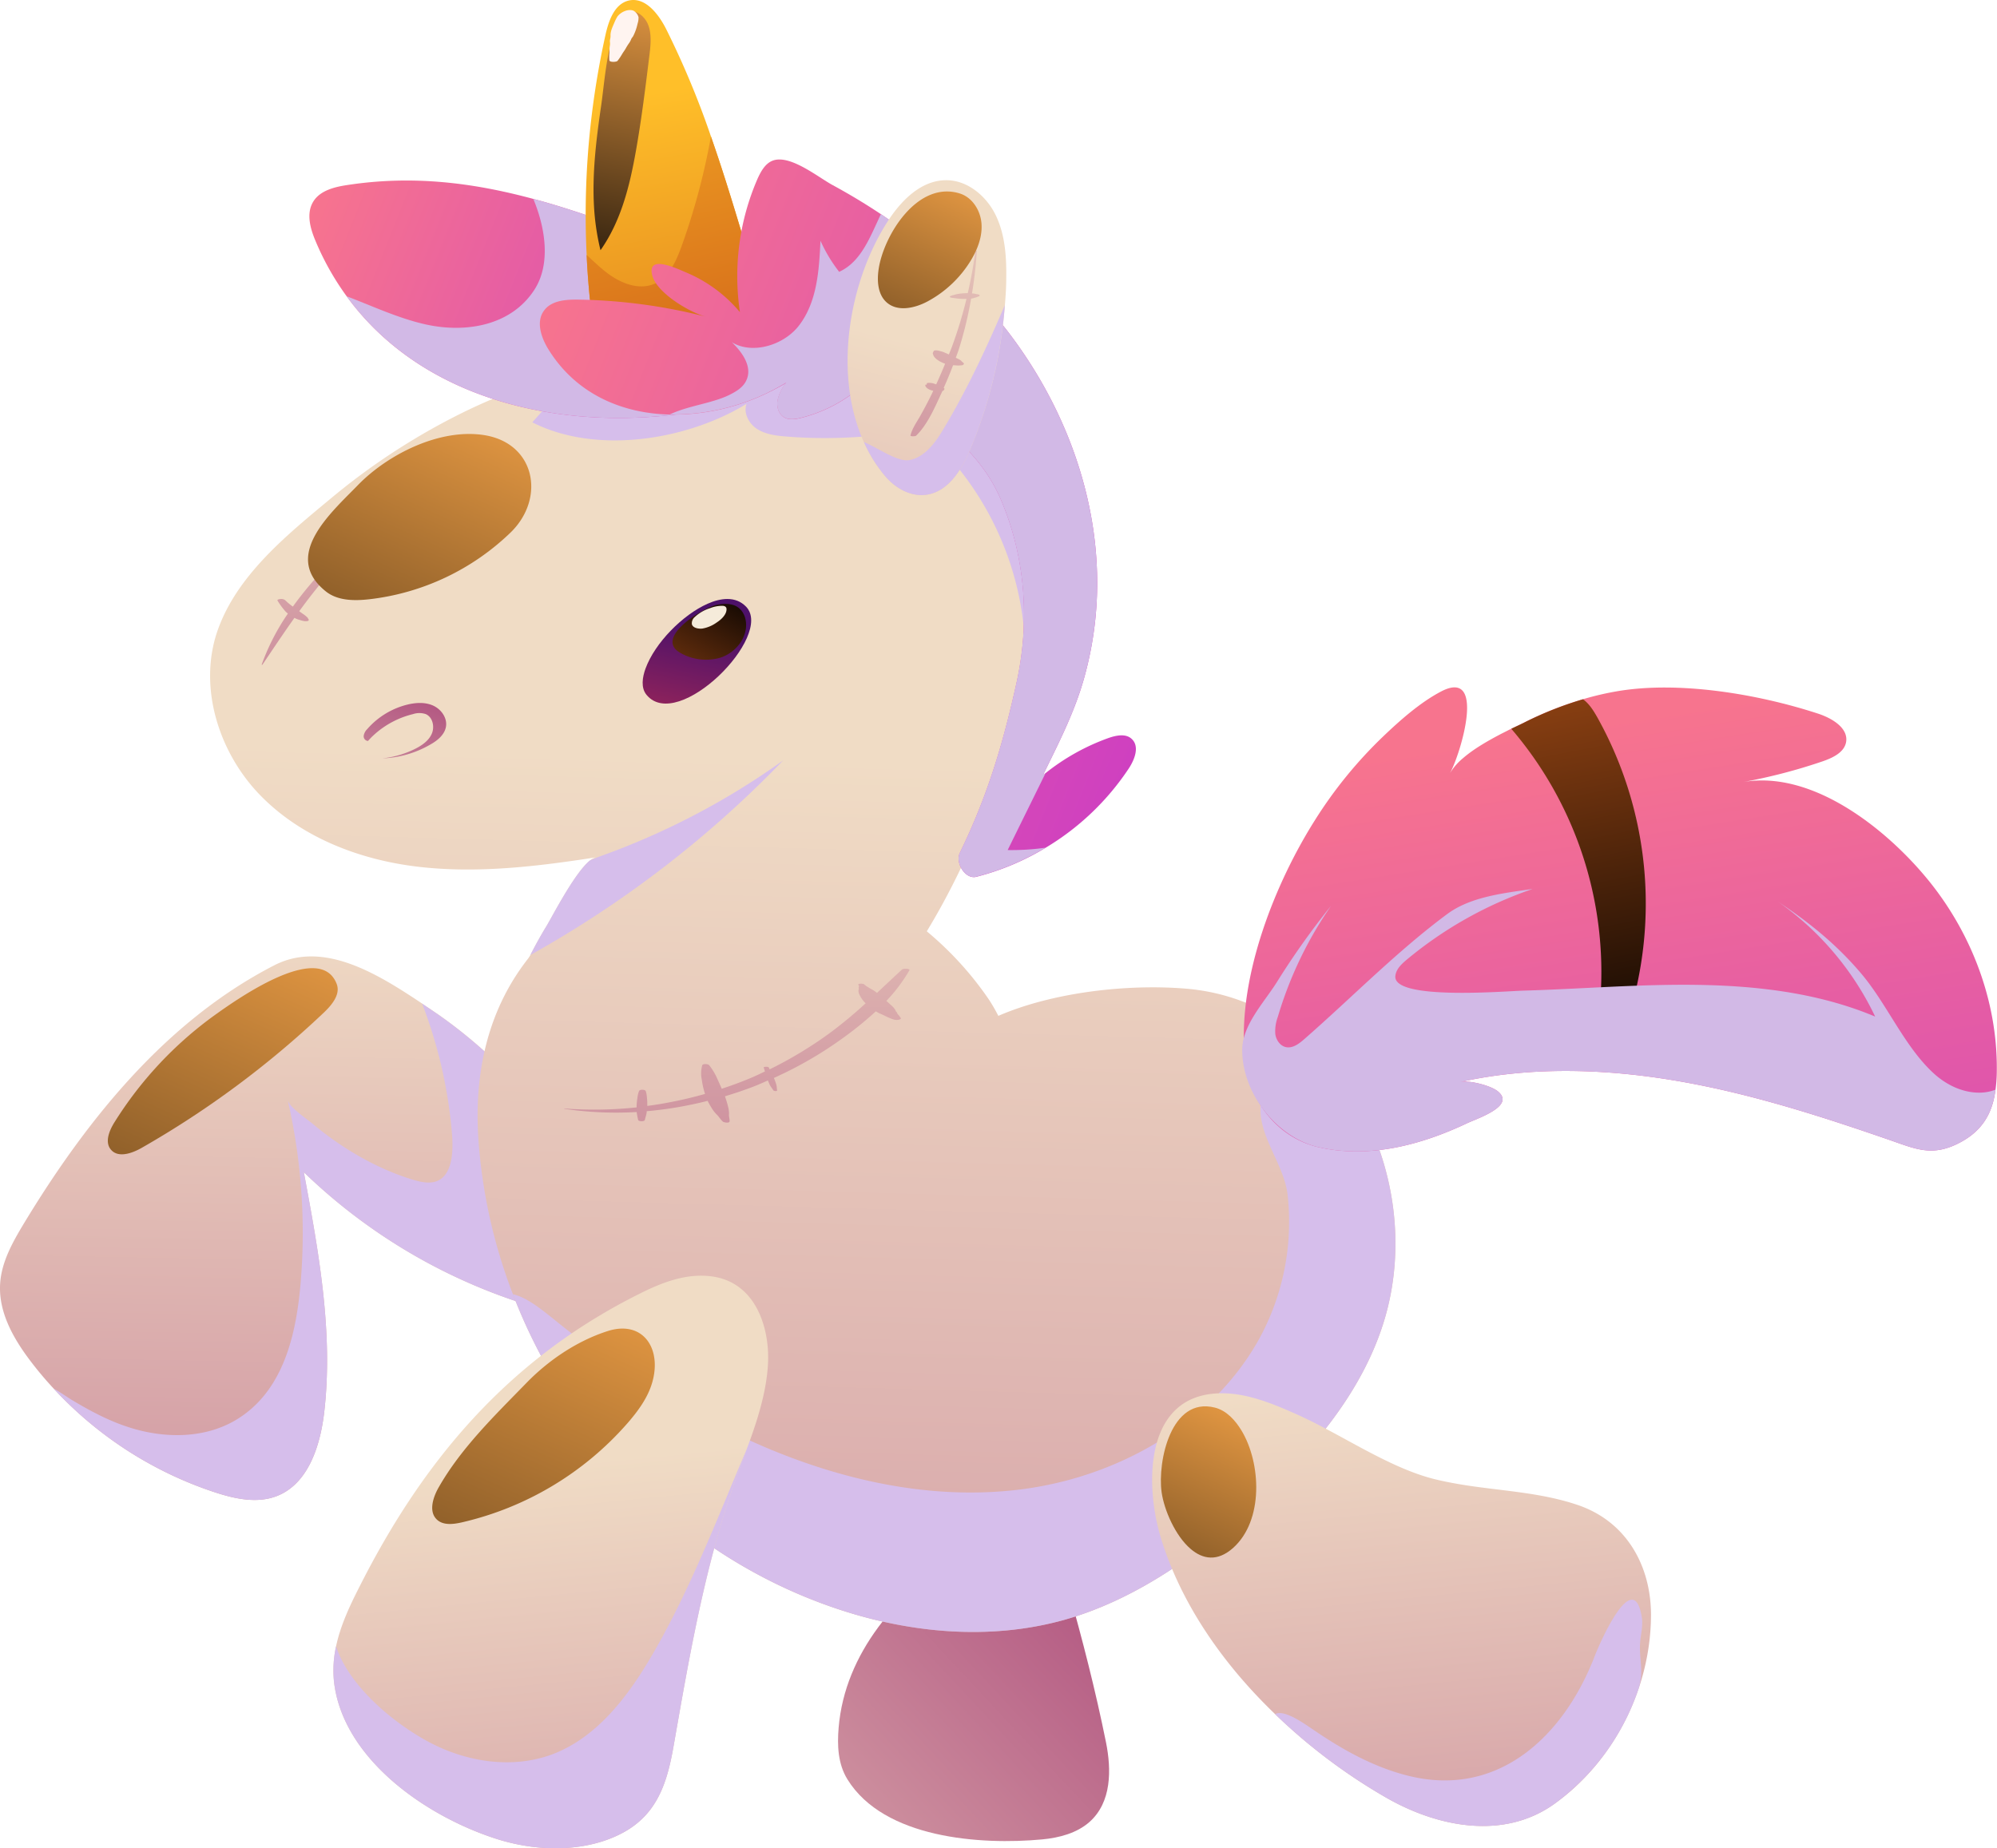 <svg xmlns="http://www.w3.org/2000/svg" xmlns:xlink="http://www.w3.org/1999/xlink" viewBox="0 0 790.55 731.84"><defs><style>.cls-1{isolation:isolate;}.cls-2{fill:url(#Безымянный_градиент_29);}.cls-3{fill:url(#Безымянный_градиент_29-2);}.cls-4{fill:#d6beeb;}.cls-10,.cls-4{mix-blend-mode:multiply;}.cls-5{fill:url(#Безымянный_градиент_29-3);}.cls-6{fill:url(#Безымянный_градиент_29-4);}.cls-7{fill:url(#Безымянный_градиент_27);}.cls-8{fill:url(#Безымянный_градиент_29-5);}.cls-9{fill:url(#Безымянный_градиент_2);}.cls-10{fill:#d2b9e6;}.cls-11{fill:url(#Безымянный_градиент_22);}.cls-12{fill:url(#Безымянный_градиент_22-2);}.cls-13{fill:url(#Безымянный_градиент_2-2);}.cls-14{fill:url(#Безымянный_градиент_29-6);}.cls-15,.cls-17,.cls-24,.cls-26,.cls-27,.cls-28,.cls-29,.cls-30{mix-blend-mode:screen;}.cls-15{fill:url(#Безымянный_градиент_3);}.cls-16{fill:#f5ebda;}.cls-17{fill:url(#Безымянный_градиент_21);}.cls-18{fill:#fff4f0;}.cls-19{fill:url(#Безымянный_градиент_29-7);}.cls-20{fill:url(#Безымянный_градиент_29-8);}.cls-21{fill:url(#Безымянный_градиент_29-9);}.cls-22{fill:url(#Безымянный_градиент_29-10);}.cls-23{fill:url(#Безымянный_градиент_2-3);}.cls-24{fill:url(#Безымянный_градиент_3-2);}.cls-25{fill:url(#Безымянный_градиент_29-11);}.cls-26{fill:url(#Безымянный_градиент_21-2);}.cls-27{fill:url(#Безымянный_градиент_21-3);}.cls-28{fill:url(#Безымянный_градиент_21-4);}.cls-29{fill:url(#Безымянный_градиент_21-5);}.cls-30{fill:url(#Безымянный_градиент_21-6);}</style><linearGradient id="Безымянный_градиент_29" x1="446.16" y1="837.07" x2="605.43" y2="500.08" gradientTransform="matrix(0.93, 0.37, -0.37, 0.93, 108.31, -79.85)" gradientUnits="userSpaceOnUse"><stop offset="0" stop-color="#f0dcc5"/><stop offset="0.37" stop-color="#d7a5a9"/><stop offset="1" stop-color="#a84076"/></linearGradient><linearGradient id="Безымянный_градиент_29-2" x1="180" y1="412.51" x2="372.02" y2="923.27" xlink:href="#Безымянный_градиент_29"/><linearGradient id="Безымянный_градиент_29-3" x1="397.74" y1="266.12" x2="726.67" y2="1165.62" xlink:href="#Безымянный_градиент_29"/><linearGradient id="Безымянный_градиент_29-4" x1="275.72" y1="310.74" x2="604.65" y2="1210.23" xlink:href="#Безымянный_градиент_29"/><linearGradient id="Безымянный_градиент_27" x1="295.95" y1="301.46" x2="288.56" y2="252.19" gradientTransform="matrix(0.93, 0.37, -0.37, 0.93, 108.31, -79.85)" gradientUnits="userSpaceOnUse"><stop offset="0" stop-color="#ad2b55"/><stop offset="1" stop-color="#4d1169"/></linearGradient><linearGradient id="Безымянный_градиент_29-5" x1="197.8" y1="412.14" x2="192.57" y2="303.3" xlink:href="#Безымянный_градиент_29"/><linearGradient id="Безымянный_градиент_2" x1="83.42" y1="158.37" x2="291.62" y2="158.37" gradientTransform="matrix(0.93, 0.37, -0.37, 0.93, 108.31, -79.85)" gradientUnits="userSpaceOnUse"><stop offset="0" stop-color="#f7748e"/><stop offset="1" stop-color="#cf40c0"/></linearGradient><linearGradient id="Безымянный_градиент_22" x1="187.49" y1="65.55" x2="290.34" y2="234.16" gradientTransform="matrix(0.93, 0.37, -0.37, 0.93, 108.31, -79.85)" gradientUnits="userSpaceOnUse"><stop offset="0" stop-color="#ffbf29"/><stop offset="1" stop-color="#cc5916"/></linearGradient><linearGradient id="Безымянный_градиент_22-2" x1="148.23" y1="15.28" x2="264.75" y2="186.46" xlink:href="#Безымянный_градиент_22"/><linearGradient id="Безымянный_градиент_2-2" x1="184.06" y1="187.21" x2="466.63" y2="187.21" xlink:href="#Безымянный_градиент_2"/><linearGradient id="Безымянный_градиент_29-6" x1="328.69" y1="115.53" x2="381.32" y2="537.49" xlink:href="#Безымянный_градиент_29"/><linearGradient id="Безымянный_градиент_3" x1="286.72" y1="300.02" x2="295.83" y2="227.57" gradientTransform="matrix(0.93, 0.37, -0.37, 0.93, 108.31, -79.85)" gradientUnits="userSpaceOnUse"><stop offset="0" stop-color="#b05117"/><stop offset="1"/></linearGradient><linearGradient id="Безымянный_градиент_21" x1="173.67" y1="20.38" x2="199.73" y2="162.36" gradientTransform="matrix(0.93, 0.37, -0.37, 0.93, 108.31, -79.85)" gradientUnits="userSpaceOnUse"><stop offset="0" stop-color="#f0a046"/><stop offset="1"/></linearGradient><linearGradient id="Безымянный_градиент_29-7" x1="333.95" y1="26.12" x2="352.7" y2="306.67" xlink:href="#Безымянный_градиент_29"/><linearGradient id="Безымянный_градиент_29-8" x1="104.61" y1="192.54" x2="244.47" y2="420.65" xlink:href="#Безымянный_градиент_29"/><linearGradient id="Безымянный_градиент_29-9" x1="351.83" y1="583.34" x2="566.08" y2="997.46" xlink:href="#Безымянный_градиент_29"/><linearGradient id="Безымянный_градиент_29-10" x1="648.18" y1="430.09" x2="862.41" y2="844.19" xlink:href="#Безымянный_градиент_29"/><linearGradient id="Безымянный_градиент_2-3" x1="620.67" y1="161.84" x2="769.08" y2="412.09" xlink:href="#Безымянный_градиент_2"/><linearGradient id="Безымянный_градиент_3-2" x1="588.93" y1="115.64" x2="699.23" y2="286.39" xlink:href="#Безымянный_градиент_3"/><linearGradient id="Безымянный_градиент_29-11" x1="316.43" y1="284.01" x2="434.57" y2="590.59" xlink:href="#Безымянный_градиент_29"/><linearGradient id="Безымянный_градиент_21-2" x1="172.72" y1="188.97" x2="160.24" y2="457.1" xlink:href="#Безымянный_градиент_21"/><linearGradient id="Безымянный_градиент_21-3" x1="319.63" y1="41.14" x2="311.91" y2="207.08" xlink:href="#Безымянный_градиент_21"/><linearGradient id="Безымянный_градиент_21-4" x1="178.9" y1="405.16" x2="163.99" y2="725.67" xlink:href="#Безымянный_градиент_21"/><linearGradient id="Безымянный_градиент_21-5" x1="351.65" y1="493.05" x2="336.63" y2="816.07" xlink:href="#Безымянный_градиент_21"/><linearGradient id="Безымянный_градиент_21-6" x1="601.02" y1="450.83" x2="592.68" y2="630.21" xlink:href="#Безымянный_градиент_21"/></defs><g class="cls-1"><g id="Capa_1" data-name="Capa 1"><path class="cls-2" d="M338.27,696.86c-.58,6.91-.33,14.29,3.47,20.45,14.47,23.45,52.73,26.08,77.09,23.8,6.85-.64,13.77-2.52,18.7-6.87,8.86-7.82,8.76-20.75,6.57-31.62-4.1-20.28-9.35-40.88-15.06-60.89-2-6.93-4.39-14.46-10.62-18.7-9.64-6.55-22.63-1.76-31.94,4.27C361.56,643.47,340.74,667.36,338.27,696.86Z" transform="translate(-6.28 -12.78)"/><path class="cls-3" d="M227.51,529.19c-4.67,2.4-10.25,1-15.25-.63a222.8,222.8,0,0,1-85.69-51.62c5.88,31.55,11.78,63.68,8,95.48-1.61,13.16-6.41,28-18.77,32.76-7.8,3-16.54,1.08-24.45-1.51a151.4,151.4,0,0,1-63.82-41.06A137.12,137.12,0,0,1,18.58,552c-6.89-9-12.93-19.54-12.25-30.85.5-8.63,4.94-16.5,9.41-23.93,24.91-41.14,56.34-80.22,99.08-102.2,19.64-10.15,41.33,3.65,58.61,15.15,1.06.72,2.11,1.45,3.14,2.11,1.18.82,2.37,1.6,3.54,2.43a191.46,191.46,0,0,1,45.81,45.59c4.77,6.79,11.33,14.94,12.81,23.12,1.69,9.5-1,21.85-2.93,31.23C234.61,520.31,232.62,526.55,227.51,529.19Z" transform="translate(-6.28 -12.78)"/><path class="cls-4" d="M227.51,529.19c-4.67,2.4-10.25,1-15.25-.63a222.8,222.8,0,0,1-85.69-51.62c5.88,31.55,11.78,63.68,8,95.48-1.61,13.16-6.41,28-18.77,32.76-7.8,3-16.54,1.08-24.45-1.51a151.4,151.4,0,0,1-63.82-41.06c2.73,1.48,5.34,3.39,7.39,4.61,7.31,4.37,14.75,8.33,22.94,10.88,13.61,4.27,29.09,4.31,41.4-2.83C119,563.77,123.8,540,125.42,519.15a234.88,234.88,0,0,0-5.23-70.73c.65,2.81,7.64,7.45,10,9.45,11.31,9.49,25.13,17.61,39.26,21.94,2.79.85,5.74,1.58,8.58,1,7.92-1.72,7.68-13.47,7.14-19.61a186.65,186.65,0,0,0-11.77-51c1.06.72,2.11,1.45,3.14,2.11,1.18.82,2.37,1.6,3.54,2.43a191.46,191.46,0,0,1,45.81,45.59c4.77,6.79,11.33,14.94,12.81,23.12,1.69,9.5-1,21.85-2.93,31.23C234.61,520.31,232.62,526.55,227.51,529.19Z" transform="translate(-6.28 -12.78)"/><path class="cls-5" d="M502.69,608.44c-22,20-47,37.88-75.46,45.84-29.32,8.09-60.82,5.16-89.52-4.47-59.7-20-106.27-66.8-128.38-124.57a211.19,211.19,0,0,1-13.62-60.72c-2.27-31.53,5.9-61,29.58-82.95,22-20.37,52.62-30.85,82.2-28.05,36.37,3.41,69.92,25,90.44,55.3a70.49,70.49,0,0,1,3.56,6.2c21.61-9.37,51.18-12.72,74.43-10.76,29.48,2.51,52.84,20,67.07,43.79,15.39,25.63,20.27,58.65,11.06,88.24C545.16,564.81,524.75,588.34,502.69,608.44Z" transform="translate(-6.28 -12.78)"/><path class="cls-4" d="M502.69,608.44c-22,20-47,37.88-75.46,45.84-29.32,8.09-60.82,5.16-89.52-4.47-59.7-20-106.27-66.8-128.38-124.57,7.93,1.78,16.27,10.64,26.25,17.71,20.3,14.44,41.31,27.87,63.88,38.51,34.63,16.35,73.43,25.93,111.42,21s75-25.79,93.7-59.23A96.47,96.47,0,0,0,516,485.88c-1.27-11.44-10.54-21.87-10.74-33.47-.36-21.88,22.58-9,37.7-4.36,15.39,25.63,20.27,58.65,11.06,88.24C545.16,564.81,524.75,588.34,502.69,608.44Z" transform="translate(-6.28 -12.78)"/><path class="cls-6" d="M343.36,421c-26.75,28.22-91.17,73.81-131,46-20.1-14.05-12.27-36.18-5.25-55.47a177,177,0,0,1,9.12-20.58c2-3.89,4.05-7.66,6.35-11.4,2.55-4.27,11.19-21.12,17.19-26,0-.05.06,0,.08-.07a5.74,5.74,0,0,1,2.39-1.23C219,355.85,195.38,358.71,172,356s-46.64-11.68-62.93-28.57-24.41-42.76-16.65-65c7.67-21.88,27.42-37.82,44.68-52.16a262.86,262.86,0,0,1,55-35.4c39-18.45,83.21-27.19,126.19-21.29,28.82,4,56,14.78,74.75,36,14.9,16.76,21.6,39.64,21.94,62s-5.23,44.53-12.44,65.77C389.6,355.29,370.93,391.85,343.36,421Z" transform="translate(-6.28 -12.78)"/><path class="cls-4" d="M301.82,172.68c-1.33,3.69.94,7.91,4.24,10s7.37,2.61,11.28,2.93a193,193,0,0,0,53.25-3.1,120.27,120.27,0,0,1,41.56,94.64c14.81-22.92,15.07-53.72,3.08-78.23s-35.12-42.67-61-51.33-54.23-8.33-80.77-2c-11.75,2.81-23.35,6.82-33.82,12.92-10,5.81-15.15,13.33-22.65,21.49C242.44,192.94,278.36,187.06,301.82,172.68Z" transform="translate(-6.28 -12.78)"/><path class="cls-7" d="M261.82,277.51c-1.24,3.42-1.92,7.59.4,10.4C274.63,303,312.8,264.55,301.63,253c-4.2-4.35-10.22-3.38-15.21-1.17C276.6,256.16,265.54,267.31,261.82,277.51Z" transform="translate(-6.28 -12.78)"/><path class="cls-8" d="M157.7,313.06a37.89,37.89,0,0,0,12.84-3.73c2.72-1.36,5.4-3.19,6.64-5.95s.43-6.63-2.35-7.84a8,8,0,0,0-5.06,0A35.3,35.3,0,0,0,154.06,304c-.95.88-1.22,1.22-2.11,2.17a1.84,1.84,0,0,1-1.69-2.05,4.72,4.72,0,0,1,1.38-2.63,30.9,30.9,0,0,1,15.78-9.68c3.4-.85,7.13-1.08,10.33.36s5.66,4.91,5.07,8.37c-.55,3.16-3.32,5.43-6.1,7A40.67,40.67,0,0,1,157.7,313.06Z" transform="translate(-6.28 -12.78)"/><path class="cls-9" d="M327.78,155.77a41.63,41.63,0,0,1-6.88,6.33c-8.16,6-18.46,9.37-28.53,11.61-53.71,12-116.13,1.33-148.86-43.62a107.83,107.83,0,0,1-12.29-21.82c-2.12-5-3.77-10.89-1-15.54,2.64-4.48,8.42-5.93,13.58-6.69,25.72-3.93,49.51-1,73.61,5.5,5.19,1.37,10.36,2.94,15.58,4.63a440.37,440.37,0,0,1,75.67,32.6c5.53,3,11,6.14,16.39,9.39,2.51,1.51,5.1,3.2,6.22,5.86C332.89,148,330.62,152.49,327.78,155.77Z" transform="translate(-6.28 -12.78)"/><path class="cls-10" d="M320.9,162.1c-8.16,6-18.46,9.37-28.53,11.61-53.71,12-116.13,1.33-148.86-43.62,10.29,3.9,20.35,8.68,31.12,11.11,15.75,3.55,33.86.71,43.17-13.65,6.5-10,4.54-24.15-.4-36,5.19,1.37,10.36,2.94,15.58,4.63a440.37,440.37,0,0,1,75.67,32.6c1.21,1.77,2.35,3.61,3.42,5.48A70.56,70.56,0,0,1,320.9,162.1Z" transform="translate(-6.28 -12.78)"/><path class="cls-11" d="M275.06,159c-9.06.05-21.67-2.94-29.59-7.76-2.92-1.77-5-13.5-5.71-20.43-.55-5.69-1-11.39-1.24-17.07a326.32,326.32,0,0,1,1.35-49.52A333.79,333.79,0,0,1,246,26.46c1.25-5.55,3.53-12,9-13.42,6.6-1.69,11.94,5.21,15,11.27a346.76,346.76,0,0,1,17.73,42.51c5.5,15.69,10.23,31.65,15,47.57,2.35,8,4.75,16.43,2.55,24.5C301.82,151.5,288,158.86,275.06,159Z" transform="translate(-6.28 -12.78)"/><path class="cls-12" d="M275.06,159c-9.06.05-21.67-2.94-29.59-7.76-2.92-1.77-5-13.5-5.71-20.43-.55-5.69-1-11.39-1.24-17.07,2.44,2.2,4.83,4.54,7.39,6.57,5.46,4.37,13,7.63,19.42,4.85,5.8-2.52,8.64-9,10.78-14.92a267.38,267.38,0,0,0,11.6-43.42c5.5,15.69,10.23,31.65,15,47.57,2.35,8,4.75,16.43,2.55,24.5C301.82,151.5,288,158.86,275.06,159Z" transform="translate(-6.28 -12.78)"/><path class="cls-13" d="M453.17,317a102.78,102.78,0,0,1-33,31.48,101.05,101.05,0,0,1-27.4,11.49c-4.3,1.09-8.45-5.44-6.48-9.53,10.89-22.42,17-42.8,22.39-67.17s3.61-50-6.29-72.93-33.24-37.87-56.4-43.46a57.58,57.58,0,0,1-22.66,11.39c-2.18.53-4.65.91-6.63-.23-2.35-1.39-3.12-4.54-2.5-7.18a16.63,16.63,0,0,1,3.37-6.58,85.39,85.39,0,0,1-46.1,12.65c-19-.44-37.18-8.16-48.1-25.84-2.87-4.64-5-11-1.71-15.34,2.84-3.94,8.44-4.38,13.27-4.34a217.5,217.5,0,0,1,50.94,6.81c-6.52-1.68-19.64-9.42-21.41-16.47-2.07-8.41,9.76-2.62,13.93-.88a55.88,55.88,0,0,1,20.81,15.52,96.59,96.59,0,0,1,7.07-53.06c1.38-3,3.2-6.17,6.36-7.1,6.86-2,17.47,6.66,23.12,9.76,6.6,3.58,13.08,7.47,19.3,11.62,2.16,1.47,4.32,2.94,6.41,4.44A207.26,207.26,0,0,1,405,143.74c21.16,27.49,34.62,61.29,35.57,95.91a139.33,139.33,0,0,1-5.18,41.82c-3.82,13.53-10.06,25.59-16.21,38.2.3-.24.62-.53,1-.76a86.69,86.69,0,0,1,24.7-13.83c3.18-1.13,7.12-2,9.51.38C457.42,308.4,455.47,313.48,453.17,317Z" transform="translate(-6.28 -12.78)"/><path class="cls-10" d="M420.13,348.44a101.05,101.05,0,0,1-27.4,11.49c-4.3,1.09-8.45-5.44-6.48-9.53,10.89-22.42,17-42.8,22.39-67.17s3.61-50-6.29-72.93-33.24-37.87-56.4-43.46a57.58,57.58,0,0,1-22.66,11.39c-2.18.53-4.65.91-6.63-.23-2.35-1.39-3.12-4.54-2.5-7.18a16.63,16.63,0,0,1,3.37-6.58,85.39,85.39,0,0,1-46.1,12.65c7.21-3.47,16.71-4.38,23.49-7.7,2.5-1.24,5-2.67,6.43-5.07,3.13-5.33-.62-11.29-5.38-15.85,8.06,5,20.68,1.26,26.72-6.75,7.07-9.3,7.85-21.8,8.39-33.42a59.45,59.45,0,0,0,7.4,12.31c8.77-4,12.2-13.8,16.53-22.84,2.16,1.47,4.32,2.94,6.41,4.44A207.26,207.26,0,0,1,405,143.74c21.16,27.49,34.62,61.29,35.57,95.91a139.33,139.33,0,0,1-5.18,41.82c-3.82,13.53-10.06,25.59-16.21,38.2.3-.24.62-.53,1-.76-5,10.16-10,20.3-15,30.46A96.91,96.91,0,0,0,420.13,348.44Z" transform="translate(-6.28 -12.78)"/><path class="cls-14" d="M390.48,190.45c-3.38,8.07-8.59,16.86-17.28,18.2-6.22,1-12.44-2.52-16.49-7.31a56.26,56.26,0,0,1-8.46-13.56c-12.2-26.9-5.85-63.14,9-86.65,5.41-8.62,13.46-17,23.61-17,8.51,0,16,6.35,19.66,14s4.23,16.43,4.1,24.9c0,3.5-.24,7-.53,10.54A183,183,0,0,1,390.48,190.45Z" transform="translate(-6.28 -12.78)"/><path class="cls-15" d="M275.82,271.41a20.42,20.42,0,0,0,15.67,1.77c5.13-1.69,9.41-6.23,10.07-11.59.39-3.09-.58-6.53-3.13-8.32-2.39-1.67-5.59-1.57-8.44-1C284.59,253.42,264.74,265.52,275.82,271.41Z" transform="translate(-6.28 -12.78)"/><path class="cls-16" d="M293.89,254c0-.7-.4-1.25-1.47-1.34a12.91,12.91,0,0,0-5,.91,15.71,15.71,0,0,0-6.09,3.52,3.18,3.18,0,0,0-1.15,2.88c.43,1.54,2.71,1.85,4.09,1.7a13.61,13.61,0,0,0,5.71-2.4C291.66,258.19,293.91,256.21,293.89,254Z" transform="translate(-6.28 -12.78)"/><path class="cls-4" d="M390.48,190.45c-3.38,8.07-8.59,16.86-17.28,18.2-6.22,1-12.44-2.52-16.49-7.31a56.26,56.26,0,0,1-8.46-13.56c6.1,2.61,13.41,8.07,18.16,7.15,6.06-1.24,10.13-6.86,13.32-12.22,9.42-15.67,17.13-32.26,24.33-49.11A183,183,0,0,1,390.48,190.45Z" transform="translate(-6.28 -12.78)"/><path class="cls-17" d="M241.49,95.51A95.18,95.18,0,0,0,244,111.86c8.16-11.61,11.56-25.47,14-39.22,2.26-12.72,3.84-25.55,5.41-38.38.54-4.33,1.05-10-1.68-13.74-2.89-4-7.6-4.52-10-.14-5.19,9.47-5.93,23.25-7.41,33.79C242.31,68,240.58,81.76,241.49,95.51Z" transform="translate(-6.28 -12.78)"/><path class="cls-18" d="M258.67,22.17a7.39,7.39,0,0,0,.38-2.63,4.33,4.33,0,0,0-1.65-2.31c-.9-.71-2.73-.51-3.7-.09a6.92,6.92,0,0,0-3,2.17,17.59,17.59,0,0,0-1.14,2.25c-.64,1.56-1.57,3.34-1.59,5.06a5.89,5.89,0,0,1-.08,1.32,6.19,6.19,0,0,0-.18,1.13,10.71,10.71,0,0,1,.07,1.13c0,.44-.14.88-.18,1.32-.07.82,0,1.63-.08,2.45a14.66,14.66,0,0,0,0,2.65c0,.88,2.84.78,3.24.23a22.21,22.21,0,0,0,1.71-2.51c.49-.88,1.14-1.66,1.61-2.54a20.49,20.49,0,0,1,1.39-2.17,8.65,8.65,0,0,0,.73-1.46c.2-.42.52-.69.73-1.08A19.87,19.87,0,0,0,258.67,22.17Z" transform="translate(-6.28 -12.78)"/><path class="cls-19" d="M387.88,156.8a.59.59,0,0,0-.33-.45l-.22-.13c.1.05.11,0,0-.05a2.09,2.09,0,0,0-.37-.26.45.45,0,0,0,0-.11,2.93,2.93,0,0,0-.59-.48,8.13,8.13,0,0,0-.82-.45l-.89-.43c.42-1.2.89-2.38,1.27-3.6A153.12,153.12,0,0,0,390.72,131a5.47,5.47,0,0,0,1.46-.35,3.19,3.19,0,0,0,1-.32l.46-.16c.2-.08.5-.17.44-.44s-.52-.38-.73-.42l-.72-.12h0a5.53,5.53,0,0,0-1.19-.21l-.37,0c.9-5.58,1.57-11.2,1.92-16.88,0-.14-.58-.17-.6,0a167.37,167.37,0,0,1-3,16.75,24.75,24.75,0,0,0-3.79.3,12.06,12.06,0,0,0-1.86.47,2.87,2.87,0,0,0-1.34.53l.34-.19-.1,0c-.2.06-.42.17-.32.4s.63.29.83.32c-.77-.11-.21,0,0,0a5,5,0,0,0,.66.1l.86.11a21.24,21.24,0,0,0,2.39.23c.61,0,1.21,0,1.82,0a172.54,172.54,0,0,1-5.77,19c-.37,1-.8,2-1.19,3l-1-.44c-.45-.19-.89-.39-1.34-.56-.26-.1-.54-.16-.8-.25a8.28,8.28,0,0,1-.89-.23c-.25-.11-2.08-.31-2,.24,0-.09-.27.47-.28.5a.67.67,0,0,0,0,.57,5.18,5.18,0,0,0,.32.86,5.89,5.89,0,0,0,1.66,1.6,6.13,6.13,0,0,0,1.22.7,11.92,11.92,0,0,0,1.37.61l.25.07c-1.12,2.76-2.31,5.49-3.54,8.19l-1-.35a4.86,4.86,0,0,0-1.37-.23,3.62,3.62,0,0,0-.93,0,.73.73,0,0,0-.38.14.18.18,0,0,0-.09.13.21.21,0,0,0,.13.17c-.59.69-.73-.06-.68.34,0,0,0,.08,0,.11a1.43,1.43,0,0,0,.13.49,2.6,2.6,0,0,0,.68.76,4.82,4.82,0,0,0,1.18.64,8.16,8.16,0,0,0,1.17.33c-.16.35-.32.72-.49,1.07q-2.21,4.54-4.7,8.95c-1.41,2.48-3.1,4.81-3.82,7.61-.15.57,1.94.42,2.21.16,4.72-4.57,7.62-11.71,10.39-17.6a.36.36,0,0,1,0-.09c.28-.06.55-.17.63-.42l.23-.39a.65.65,0,0,0-.32-.44q2-4.41,3.7-8.94c.25,0,.49,0,.74,0a10.52,10.52,0,0,0,2.63,0c.3,0,.78-.15.87-.5A1.13,1.13,0,0,0,387.88,156.8Z" transform="translate(-6.28 -12.78)"/><path class="cls-4" d="M316.32,313.86a429.62,429.62,0,0,1-100.09,77.07c2-3.89,4.05-7.66,6.35-11.4,2.55-4.27,11.19-21.12,17.19-26,0-.05.06,0,.08-.07,1.37-.6,2.79-1.18,4.29-1.72A294.16,294.16,0,0,0,316.32,313.86Z" transform="translate(-6.28 -12.78)"/><path class="cls-20" d="M181.88,204.43c4.44-2.46,9-4.82,13.59-7.14.55-.27-1.13-.52-1.4-.42a118.92,118.92,0,0,0-14.58,6.39c-1.62-.73-3.28-1.42-4.88-2.1a2.88,2.88,0,0,0-1.72-.08c-.28.07-.78.29-.36.58,1.48,1,2.92,2.05,4.46,3a150.53,150.53,0,0,0-15.63,9.88c-.21-.41-.4-.83-.62-1.24A11.66,11.66,0,0,0,160,212c-.37-.5-.82-.95-1.22-1.42a2.2,2.2,0,0,0-1.6-.41c-.25,0-1.3.05-1.28.48s0,.91.07,1.36a6.79,6.79,0,0,0,.42,1.3c.33,1,.69,1.89,1.11,2.82.14.31.32.61.45.92-4.7,3.55-9.24,7.29-13.49,11.2-3.5,3.23-7,6.7-10.35,10.31l0-.05a.9.9,0,0,0-.46-.22,2.86,2.86,0,0,0-.65-.06c-.14,0-.94.05-.89.33s.11.55.17.83c-.06.07-.14.13-.14.24a1.57,1.57,0,0,0,.08.31c0,.18.09.36.13.55a143.06,143.06,0,0,0-10.14,12.48,26.06,26.06,0,0,1-3.08-2.57,2.6,2.6,0,0,0-1.89-.42c-.24,0-1.4.16-1.09.63a29.37,29.37,0,0,0,3.19,4.32,8.82,8.82,0,0,0,.91.8,87.84,87.84,0,0,0-10.38,20.23c0,.06.26.07.3,0,4.23-6.26,8.36-12.48,12.67-18.54a8,8,0,0,0,2.69.95l-.9-.21a13.15,13.15,0,0,0,2.22.57c.19,0,1.66.1,1.63-.39a1.1,1.1,0,0,0-.06-.37c0-.08-.25-.28-.23-.33l-.08-.21a10.41,10.41,0,0,0-2-1.63l-1.37-1q4.3-5.94,9-11.6a4.77,4.77,0,0,0,.91.94,1.48,1.48,0,0,0,.85.17,1.84,1.84,0,0,0,.41,0c.09,0,.27-.06.32-.15a.82.82,0,0,0,.12-.34c0-.12,0-.23,0-.35a3.19,3.19,0,0,0,0-.69,5.78,5.78,0,0,0-.24-.7c-.08-.23-.17-.46-.25-.7a3.76,3.76,0,0,0-.2-.46A132.26,132.26,0,0,1,159,219.1a2.22,2.22,0,0,0,.25.35,4.44,4.44,0,0,1,.54.6,8,8,0,0,0,1.26,1.41,1.81,1.81,0,0,0,1.27.33c.24,0,1,0,1-.38a3.46,3.46,0,0,0,0-1.36,1.79,1.79,0,0,1,0-.61,1.78,1.78,0,0,0-.12-.68,12.53,12.53,0,0,0-.86-2.15c5.49-3.88,11.17-7.41,17-10.74a46.6,46.6,0,0,0,5.27,2.21,2.9,2.9,0,0,0,1.49.1c.13,0,.86-.22.59-.47A21.88,21.88,0,0,0,181.88,204.43Z" transform="translate(-6.28 -12.78)"/><path class="cls-21" d="M247.49,740.92c-13.8,5.27-30.32,4.61-44.9-.09-28.69-9.27-60.76-32.27-64.1-62.25a44.12,44.12,0,0,1,.83-13.93c1.72-8.2,5.46-16.14,9.3-23.66,25-49.5,58.6-90,111.16-116.1,8.61-4.31,18.25-8.06,28.25-6.71,17.37,2.34,22.79,20.07,22.31,33.77-.43,11.61-4.36,23.7-8.39,34.46-1.09,3-2.18,6-3.23,8.75-13,35.07-19.36,72.35-25.86,109.36C269.91,721.33,265,734.22,247.49,740.92Z" transform="translate(-6.28 -12.78)"/><path class="cls-22" d="M621.67,727c-19.94,14.32-45.86,9.44-66.49-2.34a224.09,224.09,0,0,1-44.13-33.16c-20.59-19.77-37.27-43.69-45.2-69.74-6-19.54-7-54.13,20.29-57.1,11.54-1.25,22.92,3.43,33.6,8.2,17.22,7.7,35.62,20.67,53.69,25.41,3.43.88,6.88,1.56,10.36,2.16,15.59,2.67,31.7,3.06,47,8.24,19.42,6.56,29,24.13,29.07,43.36C659.88,681.05,645.36,710,621.67,727Z" transform="translate(-6.28 -12.78)"/><path class="cls-23" d="M780.69,465.92c-9.94,4.66-16.15,1.81-26.42-1.77-27.46-9.51-55.25-18.42-83.9-23.34s-58.1-5.8-86,.4c3.52-.79,12.15,1.42,14.9,3.74,7,5.74-8,10.6-12.23,12.59-17.89,8.46-38.5,14.1-58.7,9.51-16-3.62-26.93-17.67-29-33.14-.19-1.36-.33-2.71-.41-4.08-2.43-30.86,12.21-67.56,28-92.47a173.92,173.92,0,0,1,26.85-32.93c6.7-6.41,14.72-13.53,23-17.86,18-9.37,7.75,24.69,3.49,32.37a23.43,23.43,0,0,1,5.11-5.9c4.24-3.7,10-7,15.44-9.83,1.28-.63,2.51-1.28,3.67-1.86,2.24-1.09,4.27-2,5.94-2.88a138.83,138.83,0,0,1,22.42-8.8,116.88,116.88,0,0,1,13.59-3.18c24.42-4.18,55.67,1.08,79.34,8.79,5.6,1.79,12.23,5.69,11.32,11.27-.7,4.16-5.32,6.32-9.39,7.72a220.46,220.46,0,0,1-31.64,8.22c28.31-5.14,58.59,19.79,74.83,40.38,17,21.62,26.57,48.67,25.82,75.65a56.34,56.34,0,0,1-.48,5.7C795,454,790.66,461.21,780.69,465.92Z" transform="translate(-6.28 -12.78)"/><path class="cls-24" d="M650.42,417.21c-3.16-2.48-7.46-6.24-10.6-8.76a148,148,0,0,0-35.26-107.1c2.24-1.09,4.27-2,5.94-2.88a138.83,138.83,0,0,1,22.42-8.8.67.67,0,0,1,.25.15c2.38,1.81,4,4.47,5.51,7.13A151.32,151.32,0,0,1,650.42,417.21Z" transform="translate(-6.28 -12.78)"/><path class="cls-10" d="M780.69,465.92c-9.94,4.66-16.15,1.81-26.42-1.77-27.46-9.51-55.25-18.42-83.9-23.34s-58.1-5.8-86,.4c3.52-.79,12.15,1.42,14.9,3.74,7,5.74-8,10.6-12.23,12.59-17.89,8.46-38.5,14.1-58.7,9.51-16.63-3.75-30.42-21.42-30.3-38.7.06-9.75,8.77-18.78,13.73-26.72a308.15,308.15,0,0,1,21.44-30.19,153.59,153.59,0,0,0-21.07,43.95,16.17,16.17,0,0,0-1,6.86c.33,2.31,1.85,4.6,4.12,5.13,2.71.63,5.28-1.33,7.37-3.17,18.67-16.32,36.69-34.79,56.61-49.54,9.31-6.89,22.58-8.28,33.75-9.89a157.06,157.06,0,0,0-49.84,28c-2.1,1.76-4.31,3.86-4.5,6.58-.67,9.58,43.83,5.86,50.68,5.67,17.37-.49,34.7-1.75,52.07-2.17,29.59-.76,59.94,1,87.2,12.45a117,117,0,0,0-38.41-45.48c12.28,8.18,23.11,16.89,32.88,28.43,10.23,12.08,17,28.69,28.52,39.36,5.11,4.75,11.83,8,18.78,7.8a17.79,17.79,0,0,0,5.84-1.16C795,454,790.66,461.21,780.69,465.92Z" transform="translate(-6.28 -12.78)"/><path class="cls-4" d="M247.49,740.92c-13.8,5.27-30.32,4.61-44.9-.09-28.69-9.27-60.76-32.27-64.1-62.25a44.12,44.12,0,0,1,.83-13.93,36.57,36.57,0,0,0,1.93,4.79c6.37,13.09,20.51,25,32.81,32,15.29,8.8,34.28,12.13,50.8,6,17.4-6.54,29.54-22.32,39-38.34,15.41-26.17,26.18-54.73,38.1-82.69-1.09,3-2.18,6-3.23,8.75-13,35.07-19.36,72.35-25.86,109.36C269.91,721.33,265,734.22,247.49,740.92Z" transform="translate(-6.28 -12.78)"/><path class="cls-4" d="M621.67,727c-19.94,14.32-45.86,9.44-66.49-2.34a224.09,224.09,0,0,1-44.13-33.16c3.66-2,11.49,3.74,15.78,6.62,11.37,7.73,23.59,14.49,37,17.81,35.79,8.87,61.75-15.88,73.92-47.85,1.2-3.14,15-35.7,18.45-15.07.49,2.86-.12,5.78-.49,8.67-1,7.33,1.72,12.46-.87,20.06A92.91,92.91,0,0,1,621.67,727Z" transform="translate(-6.28 -12.78)"/><path class="cls-25" d="M362.86,415.87a10.14,10.14,0,0,0-1.13-1.46c-.28-.29-.23-.43-.42-.78l-.34-.39c-.13,0-.16-.09-.11-.23-.57-1.33-2-2.33-3-3.3-.22-.21-.47-.4-.69-.61A64.59,64.59,0,0,0,366.27,397c.44-.76-2.42-.78-2.89-.35-3.32,3.06-6.61,6.18-9.93,9.27a13.13,13.13,0,0,0-2.12-1.43,13.25,13.25,0,0,1-1.45-.87,6.67,6.67,0,0,1-1.47-1.05c-.35-.39-2.64-.46-2.32.16.08.18.17.35.26.52a2.49,2.49,0,0,1-.19.62,2.77,2.77,0,0,1,.1.5c0,.16-.09.32-.14.48a3.73,3.73,0,0,0,.5,2,11.08,11.08,0,0,0,2.35,3.19,176.47,176.47,0,0,1-14,11.63,160.47,160.47,0,0,1-24,14.53l-.36-.74c-.2-.43-2.1-.32-2,0l.48,1.57c-1.64.78-3.27,1.58-4.93,2.3-4,1.71-8.05,3.19-12.17,4.56-.53-1.23-1.06-2.46-1.62-3.65a24,24,0,0,0-3.36-5.7c-.44-.49-2.46-.69-2.74.06a12,12,0,0,0-.18,5.62,31.88,31.88,0,0,0,1.29,5.71,163.36,163.36,0,0,1-22.86,4.76c0-.05,0-.09,0-.13,0-.93,0-1.83-.1-2.76-.05-.49-.09-1-.15-1.48a7.83,7.83,0,0,0-.37-1.5c-.2-.68-2.38-.73-2.63-.06a9.29,9.29,0,0,0-.46,1.47c-.09.49-.16,1-.23,1.47-.15.92-.22,1.82-.28,2.75,0,.27,0,.54,0,.81a159.27,159.27,0,0,1-28.46.46c-.15,0-.36.08-.11.12a141.41,141.41,0,0,0,28.6,1.26.34.34,0,0,0,0,.1,30.11,30.11,0,0,0,.57,3c.14.68,2.45.73,2.63.07.25-1,.58-2,.75-2.95,0-.18,0-.37,0-.55a151,151,0,0,0,24.13-4.1A29.7,29.7,0,0,0,288,451.5a12.94,12.94,0,0,0,2,2.57c.9.86,1.5,2,2.43,2.81.38.34,2.54.76,2.66-.06s-.28-1.8-.23-2.71a9.88,9.88,0,0,0-.23-2.6,37.92,37.92,0,0,0-1.37-4.64c4-1.22,8.05-2.56,12-4.12,1.7-.67,3.36-1.43,5-2.16.22.57.48,1.14.72,1.7a7.69,7.69,0,0,0,.73,1.15c.26.38.52.77.79,1.15.15.22,1.44.33,1.4,0l-.11-1.1a5.5,5.5,0,0,0-.17-1.16,22.12,22.12,0,0,0-.8-2.29l-.21-.43A153.86,153.86,0,0,0,339.69,424,139.63,139.63,0,0,0,353,413.22a10.89,10.89,0,0,0,1.33.76c.88.36,1.8.78,2.64,1.22a23.47,23.47,0,0,0,2.89,1.2,4.36,4.36,0,0,0,2.18.16C362.28,416.51,363.14,416.3,362.86,415.87Z" transform="translate(-6.28 -12.78)"/><path class="cls-26" d="M135.24,246.93c4.63,3.72,11.16,3.8,17.07,3.15a96.34,96.34,0,0,0,56.11-26.46c13.89-13.52,9.83-35.29-10.4-38.54-17.54-2.81-38.15,7.55-50,19.73C137.27,215.86,117.69,232.84,135.24,246.93Z" transform="translate(-6.28 -12.78)"/><path class="cls-27" d="M354.11,119.32c-.71,4.7-.35,10.15,3.25,13.26,4.33,3.75,11.08,2.24,16.13-.46a45,45,0,0,0,17.17-16.31c2.66-4.42,4.58-9.5,4.15-14.64s-3.65-10.25-8.58-11.78C369.47,84.17,356.1,106,354.11,119.32Z" transform="translate(-6.28 -12.78)"/><path class="cls-28" d="M51.69,457c-2.13,3.35-4.06,8-1.49,11,2.86,3.38,8.32,1.48,12.16-.71a375,375,0,0,0,72.24-53.68c3.13-3,6.48-7.09,5-11.13-6.66-17.76-40.76,6.89-48.17,12.14A150.76,150.76,0,0,0,51.69,457Z" transform="translate(-6.28 -12.78)"/><path class="cls-29" d="M180,601.61c-2.31,4-4.15,9.7-.75,12.88,2.5,2.33,6.43,1.86,9.76,1.11a124.09,124.09,0,0,0,65.75-39.38c4.1-4.73,7.92-9.92,9.68-15.92,4-13.64-3.7-24.95-17.66-20.45-12.08,3.89-23.36,11.51-32.15,20.57C202.23,573.17,188.92,586,180,601.61Z" transform="translate(-6.28 -12.78)"/><path class="cls-30" d="M477.7,626.16c4.71,4,10.49,5.07,16.67-.41,12.24-10.86,11.14-33.67,3.4-46.51-2.48-4.11-6-8-10.65-9.13-17.25-4.3-22.66,21.25-21,33.47C467.09,610.54,471.47,620.88,477.7,626.16Z" transform="translate(-6.28 -12.78)"/></g></g></svg>